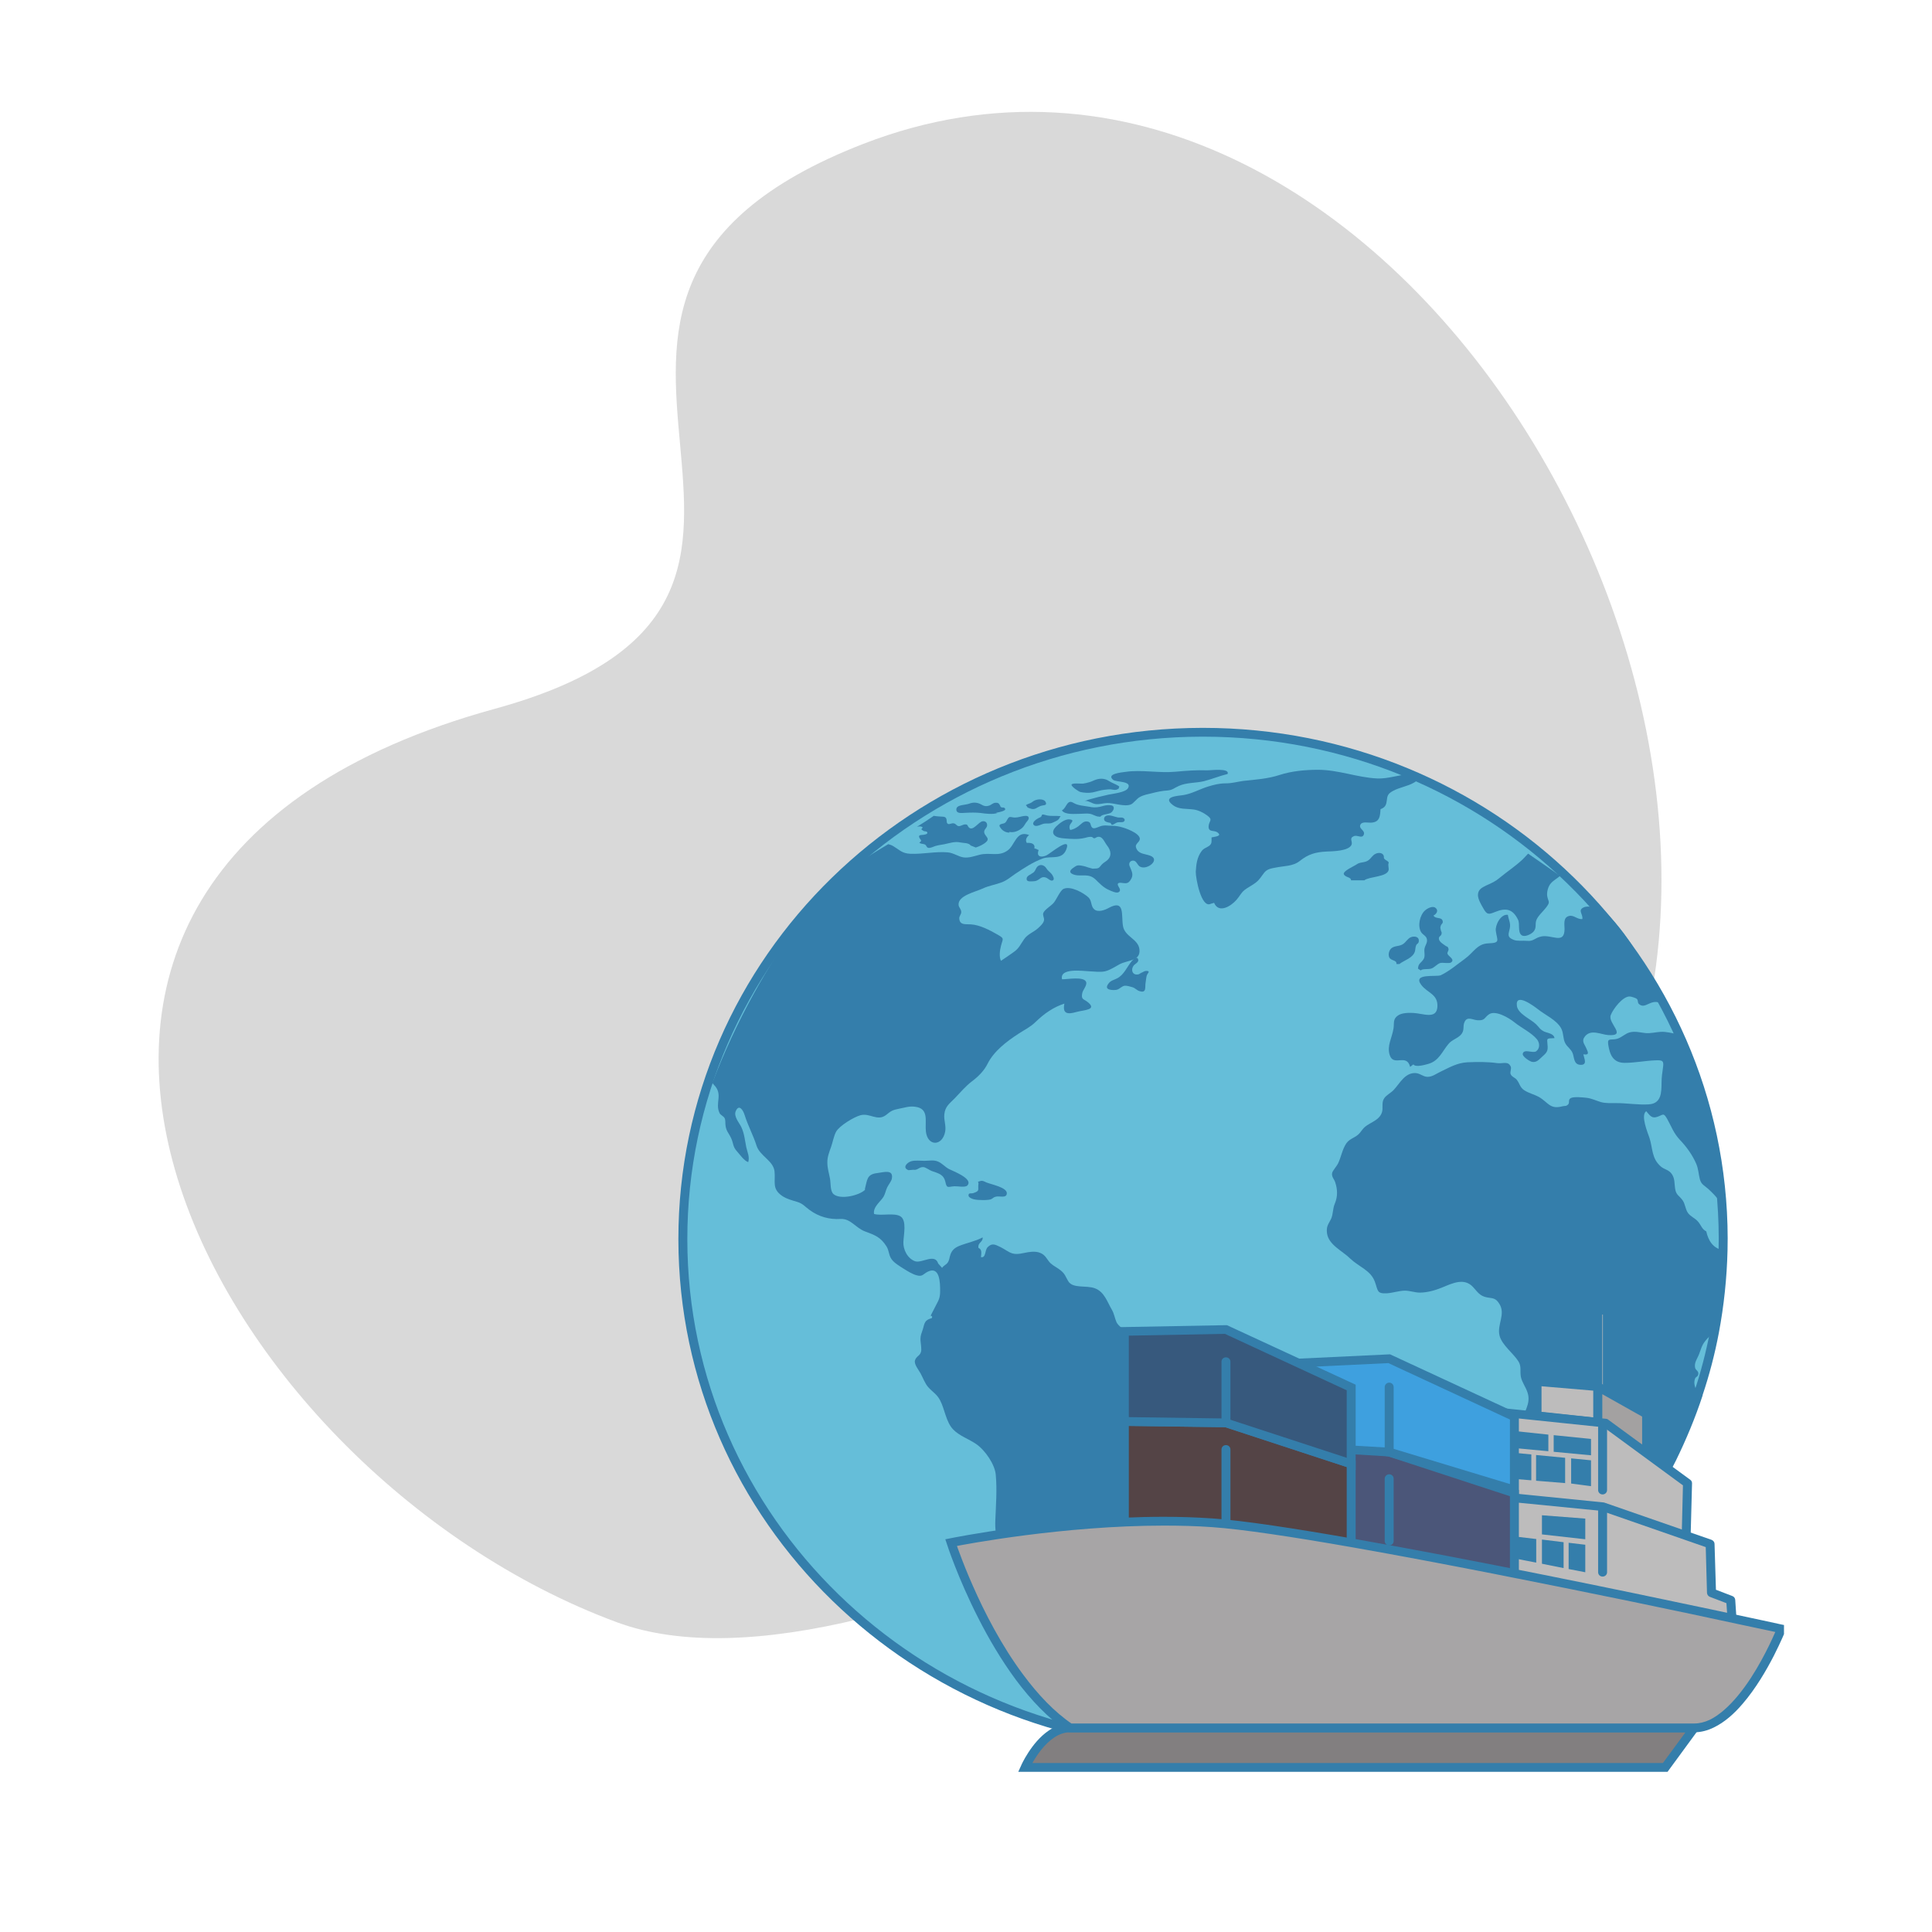 <?xml version="1.0" encoding="UTF-8"?>
<svg xmlns="http://www.w3.org/2000/svg" xmlns:xlink="http://www.w3.org/1999/xlink" width="65pt" height="65pt" viewBox="0 0 54 54" version="1.2">
<defs>
<clipPath id="clip1">
  <path d="M 4 3 L 47 3 L 47 46 L 4 46 Z M 4 3 "/>
</clipPath>
<clipPath id="clip2">
  <path d="M 16.289 -13.137 L 58.184 8.441 L 33.906 55.574 L -7.992 33.996 Z M 16.289 -13.137 "/>
</clipPath>
<clipPath id="clip3">
  <path d="M 16.289 -13.137 L 58.184 8.441 L 33.906 55.574 L -7.992 33.996 Z M 16.289 -13.137 "/>
</clipPath>
<clipPath id="clip4">
  <path d="M 17.246 45.344 C 24.414 48 41.09 38.043 44.18 33.059 C 51.859 20.676 38.66 -1.605 24.133 4.02 C 12.77 8.426 25.258 16.676 13.828 19.812 C -3.008 24.438 5.703 41.074 17.246 45.344 Z M 17.246 45.344 "/>
</clipPath>
<clipPath id="clip5">
  <path d="M 19 20.344 L 49 20.344 L 49 49 L 19 49 Z M 19 20.344 "/>
</clipPath>
<clipPath id="clip6">
  <path d="M 18.938 20.344 L 49 20.344 L 49 49 L 18.938 49 Z M 18.938 20.344 "/>
</clipPath>
<clipPath id="clip7">
  <path d="M 28 48 L 48 48 L 48 49.523 L 28 49.523 Z M 28 48 "/>
</clipPath>
<clipPath id="clip8">
  <path d="M 26 42 L 49.863 42 L 49.863 49 L 26 49 Z M 26 42 "/>
</clipPath>
</defs>
<g id="surface1">
<g clip-path="url(#clip1)" clip-rule="nonzero">
<g clip-path="url(#clip2)" clip-rule="nonzero">
<g clip-path="url(#clip3)" clip-rule="nonzero">
<g clip-path="url(#clip4)" clip-rule="nonzero">
<path style=" stroke:none;fill-rule:nonzero;fill:rgb(85.1%,85.1%,85.1%);fill-opacity:1;" d="M 41.09 68.914 L -19.051 37.934 L 11.262 -20.914 L 71.402 10.066 Z M 41.09 68.914 "/>
</g>
</g>
</g>
</g>
<g clip-path="url(#clip5)" clip-rule="nonzero">
<path style=" stroke:none;fill-rule:nonzero;fill:rgb(39.609%,74.509%,85.1%);fill-opacity:1;" d="M 48.164 34.609 C 48.164 34.719 48.16 34.828 48.16 34.941 L 48.16 34.945 C 48.141 35.723 48.059 36.484 47.918 37.227 C 47.805 37.82 47.656 38.398 47.469 38.961 C 47.266 39.586 47.016 40.191 46.727 40.773 C 46.637 40.953 46.543 41.133 46.445 41.312 C 45.941 42.23 45.336 43.09 44.641 43.871 C 41.98 46.879 38.043 48.785 33.645 48.793 C 25.617 48.805 19.098 42.473 19.086 34.652 C 19.074 26.828 25.574 20.48 33.602 20.465 C 41.633 20.453 48.148 26.785 48.164 34.609 "/>
</g>
<g clip-path="url(#clip6)" clip-rule="nonzero">
<path style=" stroke:none;fill-rule:nonzero;fill:rgb(20.389%,49.409%,67.059%);fill-opacity:1;" d="M 48.164 34.609 L 48.039 34.609 C 48.039 34.719 48.035 34.828 48.035 34.938 L 48.035 34.945 L 48.16 34.945 L 48.035 34.941 C 48.016 35.715 47.938 36.469 47.797 37.207 C 47.684 37.793 47.535 38.367 47.348 38.922 C 47.148 39.543 46.898 40.141 46.613 40.723 L 46.613 40.719 C 46.523 40.898 46.434 41.078 46.336 41.254 C 45.832 42.164 45.234 43.016 44.547 43.793 C 41.906 46.773 38.004 48.664 33.645 48.672 L 33.625 48.672 C 25.672 48.672 19.223 42.398 19.211 34.652 C 19.211 34.645 19.211 34.637 19.211 34.629 C 19.211 26.883 25.648 20.602 33.602 20.59 C 33.609 20.59 33.617 20.59 33.625 20.59 C 41.574 20.59 48.023 26.859 48.039 34.609 L 48.289 34.609 C 48.273 26.727 41.711 20.344 33.625 20.344 C 33.617 20.344 33.609 20.344 33.602 20.344 C 25.512 20.355 18.961 26.75 18.961 34.629 C 18.961 34.637 18.961 34.645 18.961 34.652 C 18.973 42.535 25.535 48.914 33.625 48.914 C 33.633 48.914 33.641 48.914 33.645 48.914 C 38.082 48.91 42.055 46.984 44.734 43.949 C 45.434 43.16 46.047 42.297 46.555 41.371 C 46.652 41.191 46.75 41.008 46.84 40.828 C 47.129 40.238 47.383 39.629 47.59 39 L 47.586 39 C 47.777 38.43 47.93 37.848 48.043 37.25 C 48.184 36.5 48.266 35.73 48.285 34.949 L 48.285 34.941 L 48.16 34.941 L 48.285 34.945 C 48.285 34.832 48.289 34.719 48.289 34.609 L 48.164 34.609 "/>
</g>
<path style=" stroke:none;fill-rule:nonzero;fill:rgb(20.389%,49.409%,67.059%);fill-opacity:1;" d="M 39.414 29.82 L 39.504 29.75 C 39.566 29.84 39.828 29.762 39.93 29.734 C 40.223 29.645 40.305 29.395 40.484 29.18 C 40.582 29.062 40.711 29.039 40.82 28.934 C 40.957 28.797 40.867 28.691 40.941 28.551 C 41.02 28.402 41.164 28.508 41.297 28.516 C 41.512 28.531 41.484 28.441 41.621 28.348 C 41.801 28.23 42.168 28.445 42.324 28.57 C 42.52 28.73 42.801 28.859 42.957 29.047 C 43.031 29.137 43.055 29.293 42.938 29.383 C 42.844 29.449 42.598 29.305 42.562 29.449 C 42.539 29.531 42.766 29.672 42.824 29.68 C 42.957 29.703 43.023 29.605 43.125 29.516 C 43.242 29.414 43.27 29.359 43.254 29.207 C 43.238 29.008 43.219 29.027 43.449 29.016 C 43.43 28.887 43.258 28.875 43.16 28.832 C 43.035 28.77 43.02 28.711 42.93 28.625 C 42.785 28.484 42.43 28.34 42.398 28.117 C 42.344 27.723 42.879 28.125 42.984 28.207 C 43.188 28.371 43.5 28.504 43.633 28.738 C 43.707 28.875 43.68 29.027 43.75 29.16 C 43.805 29.262 43.91 29.324 43.953 29.43 C 44.004 29.551 43.98 29.746 44.164 29.762 C 44.383 29.777 44.277 29.582 44.254 29.469 C 44.453 29.5 44.371 29.383 44.336 29.297 C 44.285 29.176 44.191 29.098 44.305 28.961 C 44.473 28.762 44.746 28.914 44.945 28.93 C 45.492 28.969 44.934 28.602 45.02 28.375 C 45.086 28.199 45.359 27.844 45.551 27.852 C 45.586 27.852 45.719 27.891 45.746 27.918 C 45.797 27.957 45.762 28.023 45.809 28.062 C 45.941 28.18 46.055 28.043 46.207 28.012 C 46.297 27.992 46.395 28.02 46.488 28.059 C 46.039 27.074 45.52 26.078 44.727 25.352 C 44.719 25.352 44.715 25.355 44.707 25.359 C 44.586 25.379 44.391 25.301 44.262 25.363 C 44.09 25.445 44.25 25.547 44.227 25.688 C 44.082 25.703 43.988 25.566 43.855 25.602 C 43.684 25.645 43.73 25.832 43.73 25.965 C 43.727 26.414 43.371 26.109 43.074 26.176 C 42.898 26.215 42.859 26.316 42.684 26.297 C 42.562 26.285 42.422 26.312 42.309 26.27 C 42.102 26.191 42.172 26.094 42.199 25.949 C 42.23 25.805 42.168 25.715 42.145 25.57 C 41.945 25.539 41.785 25.863 41.809 26.02 C 41.844 26.289 41.949 26.355 41.598 26.367 C 41.281 26.379 41.184 26.629 40.941 26.801 C 40.73 26.953 40.508 27.145 40.27 27.258 C 40.152 27.312 39.465 27.191 39.727 27.531 C 39.895 27.754 40.195 27.785 40.176 28.137 C 40.156 28.504 39.773 28.324 39.5 28.312 C 39.367 28.305 39.18 28.309 39.074 28.383 C 38.926 28.484 38.973 28.594 38.949 28.746 C 38.91 29.004 38.758 29.23 38.844 29.492 C 38.953 29.824 39.316 29.43 39.414 29.82 "/>
<path style=" stroke:none;fill-rule:nonzero;fill:rgb(20.389%,49.409%,67.059%);fill-opacity:1;" d="M 41.793 25.488 C 42.082 25.371 42.281 25.398 42.43 25.707 C 42.488 25.824 42.414 26.051 42.527 26.137 C 42.609 26.203 42.789 26.117 42.859 26.043 C 42.957 25.93 42.898 25.844 42.941 25.719 C 42.988 25.594 43.137 25.469 43.219 25.359 C 43.34 25.199 43.277 25.215 43.246 25.051 C 43.227 24.938 43.27 24.77 43.352 24.684 C 43.43 24.598 43.523 24.555 43.605 24.48 C 43.309 24.27 43.008 24.066 42.711 23.859 C 42.656 23.918 42.602 23.977 42.551 24.027 C 42.355 24.211 42.137 24.352 41.926 24.527 C 41.793 24.641 41.703 24.676 41.539 24.75 C 41.414 24.812 41.312 24.863 41.309 25.016 C 41.309 25.137 41.406 25.297 41.465 25.398 C 41.566 25.578 41.617 25.559 41.793 25.488 "/>
<path style=" stroke:none;fill-rule:nonzero;fill:rgb(20.389%,49.409%,67.059%);fill-opacity:1;" d="M 48.16 34.941 L 48.16 34.945 C 48.141 35.723 48.059 36.484 47.918 37.227 C 47.828 37.309 47.734 37.387 47.66 37.484 C 47.562 37.605 47.543 37.715 47.488 37.852 C 47.441 37.977 47.348 38.082 47.379 38.23 C 47.391 38.293 47.469 38.316 47.469 38.387 C 47.469 38.488 47.398 38.469 47.375 38.539 C 47.332 38.656 47.375 38.789 47.438 38.906 C 47.449 38.926 47.461 38.945 47.469 38.961 C 47.266 39.586 47.016 40.191 46.727 40.773 C 46.711 40.797 46.691 40.82 46.672 40.844 C 46.586 40.953 46.453 41.09 46.441 41.23 C 46.438 41.262 46.438 41.289 46.445 41.312 C 45.941 42.23 45.336 43.09 44.641 43.871 C 44.609 43.879 44.578 43.883 44.543 43.887 C 44.359 43.895 44.301 43.852 44.137 43.926 C 44.012 43.98 43.91 44.023 43.762 44.023 L 43.672 43.836 C 43.398 43.734 43.531 43.387 43.418 43.156 C 43.359 43.047 43.32 42.914 43.246 42.812 C 43.168 42.707 43.062 42.648 43.012 42.512 C 42.91 42.242 42.992 41.93 42.918 41.652 C 42.883 41.5 42.734 41.41 42.656 41.285 C 42.566 41.141 42.547 40.977 42.512 40.82 C 42.484 40.668 42.422 40.52 42.418 40.367 C 42.418 40.18 42.48 39.98 42.512 39.797 C 42.562 39.496 42.805 39.25 42.695 38.922 C 42.648 38.77 42.539 38.637 42.508 38.48 C 42.48 38.316 42.531 38.191 42.438 38.047 C 42.297 37.824 41.984 37.598 41.914 37.336 C 41.832 37.02 42.098 36.734 41.902 36.434 C 41.801 36.277 41.734 36.293 41.559 36.262 C 41.359 36.223 41.301 36.113 41.168 35.969 C 40.922 35.707 40.598 35.867 40.312 35.984 C 40.113 36.066 39.906 36.125 39.691 36.129 C 39.539 36.129 39.414 36.074 39.262 36.074 C 39.098 36.078 38.93 36.137 38.766 36.148 C 38.473 36.164 38.52 36.07 38.426 35.82 C 38.309 35.504 37.984 35.41 37.746 35.184 C 37.523 34.961 37.137 34.801 37.09 34.469 C 37.066 34.27 37.129 34.223 37.203 34.07 C 37.266 33.934 37.246 33.785 37.309 33.641 C 37.391 33.445 37.387 33.25 37.32 33.047 C 37.293 32.957 37.211 32.891 37.234 32.785 C 37.246 32.723 37.359 32.598 37.395 32.527 C 37.484 32.352 37.516 32.121 37.633 31.953 C 37.738 31.809 37.898 31.801 38.012 31.66 L 38.082 31.57 C 38.223 31.379 38.527 31.352 38.621 31.105 C 38.672 30.969 38.602 30.828 38.688 30.699 C 38.746 30.609 38.883 30.543 38.957 30.461 C 39.133 30.27 39.266 29.988 39.555 29.992 C 39.691 29.996 39.77 30.094 39.895 30.098 C 40.031 30.102 40.148 30.008 40.266 29.953 C 40.52 29.832 40.727 29.707 41.016 29.691 C 41.309 29.68 41.57 29.676 41.852 29.715 C 42.016 29.734 42.156 29.648 42.227 29.816 C 42.25 29.875 42.199 29.965 42.223 30.023 C 42.254 30.098 42.34 30.117 42.391 30.176 C 42.48 30.285 42.477 30.387 42.598 30.469 C 42.727 30.555 42.875 30.586 43.012 30.66 C 43.273 30.809 43.316 31.016 43.668 30.922 C 43.742 30.902 43.77 30.93 43.828 30.871 C 43.883 30.816 43.82 30.746 43.898 30.695 C 43.977 30.645 44.246 30.672 44.344 30.684 C 44.484 30.699 44.617 30.766 44.75 30.805 C 44.883 30.84 45.031 30.832 45.18 30.832 C 45.48 30.832 45.797 30.887 46.086 30.867 C 46.438 30.844 46.438 30.535 46.441 30.258 C 46.441 30.117 46.461 29.98 46.48 29.848 C 46.508 29.656 46.484 29.625 46.262 29.637 C 45.977 29.648 45.695 29.707 45.41 29.707 C 45.078 29.707 44.992 29.469 44.949 29.188 C 44.922 28.992 45.039 29.086 45.211 29.031 C 45.332 28.992 45.422 28.891 45.551 28.855 C 45.703 28.816 45.844 28.859 45.992 28.875 C 46.145 28.887 46.277 28.848 46.422 28.84 C 46.578 28.832 46.723 28.879 46.863 28.898 C 47.559 30.469 47.918 32.016 48.074 33.594 C 47.984 33.457 47.859 33.336 47.75 33.234 C 47.633 33.129 47.555 33.113 47.512 32.961 C 47.473 32.812 47.473 32.676 47.41 32.527 C 47.305 32.285 47.141 32.055 46.953 31.859 C 46.77 31.66 46.727 31.504 46.602 31.281 C 46.492 31.086 46.488 31.16 46.324 31.215 C 46.172 31.266 46.129 31.195 46.012 31.059 C 45.848 31.172 46.055 31.66 46.102 31.801 C 46.199 32.094 46.156 32.375 46.422 32.605 C 46.527 32.695 46.648 32.691 46.734 32.824 C 46.816 32.953 46.797 33.078 46.82 33.223 C 46.848 33.406 46.926 33.406 47.031 33.551 C 47.102 33.652 47.105 33.793 47.176 33.898 C 47.25 34.004 47.379 34.047 47.461 34.145 C 47.547 34.242 47.566 34.355 47.691 34.418 C 47.746 34.672 47.883 34.898 48.16 34.941 "/>
<path style=" stroke:none;fill-rule:nonzero;fill:rgb(20.389%,49.409%,67.059%);fill-opacity:1;" d="M 39.113 26.945 C 39.25 26.836 39.504 26.777 39.551 26.578 C 39.562 26.527 39.559 26.477 39.582 26.422 C 39.605 26.367 39.652 26.379 39.656 26.305 C 39.668 26.172 39.52 26.156 39.426 26.199 C 39.344 26.238 39.297 26.328 39.227 26.379 C 39.125 26.457 38.992 26.426 38.895 26.5 C 38.832 26.547 38.789 26.672 38.832 26.762 C 38.879 26.855 39.035 26.832 39.031 26.93 L 39.031 26.945 L 39.113 26.945 "/>
<path style=" stroke:none;fill-rule:nonzero;fill:rgb(20.389%,49.409%,67.059%);fill-opacity:1;" d="M 38.133 24.605 C 38.27 24.496 38.766 24.516 38.812 24.32 C 38.824 24.266 38.789 24.176 38.812 24.125 C 38.836 24.066 38.676 24.039 38.68 23.969 C 38.688 23.836 38.543 23.816 38.449 23.863 C 38.367 23.898 38.32 23.992 38.25 24.043 C 38.148 24.121 38.016 24.086 37.918 24.16 C 37.855 24.207 37.52 24.348 37.562 24.438 C 37.609 24.531 37.762 24.508 37.762 24.605 L 38.133 24.605 "/>
<path style=" stroke:none;fill-rule:nonzero;fill:rgb(20.389%,49.409%,67.059%);fill-opacity:1;" d="M 39.633 27.074 C 39.645 26.918 39.715 26.926 39.789 26.809 C 39.844 26.727 39.797 26.605 39.816 26.512 C 39.832 26.426 39.902 26.348 39.883 26.254 C 39.867 26.156 39.77 26.133 39.719 26.051 C 39.617 25.879 39.684 25.578 39.828 25.449 C 39.891 25.391 40.039 25.312 40.117 25.371 C 40.223 25.449 40.145 25.551 40.066 25.59 C 40.129 25.699 40.297 25.617 40.324 25.746 C 40.34 25.812 40.281 25.824 40.27 25.875 C 40.25 25.941 40.258 25.918 40.27 25.992 C 40.281 26.059 40.309 26.043 40.289 26.113 C 40.273 26.172 40.207 26.164 40.219 26.25 C 40.234 26.332 40.344 26.391 40.395 26.43 C 40.441 26.469 40.461 26.438 40.484 26.512 C 40.504 26.57 40.445 26.609 40.457 26.656 C 40.477 26.73 40.672 26.809 40.562 26.898 C 40.512 26.941 40.316 26.895 40.25 26.918 C 40.152 26.953 40.094 27.047 39.996 27.074 C 39.918 27.098 39.75 27.07 39.711 27.125 L 39.633 27.074 "/>
<path style=" stroke:none;fill-rule:nonzero;fill:rgb(20.389%,49.409%,67.059%);fill-opacity:1;" d="M 33.934 25.234 C 34.07 25.551 34.422 25.312 34.559 25.152 C 34.641 25.062 34.684 24.961 34.781 24.879 C 34.879 24.801 35.004 24.746 35.105 24.664 C 35.211 24.582 35.258 24.488 35.336 24.391 C 35.418 24.289 35.527 24.273 35.652 24.25 C 35.891 24.199 36.137 24.219 36.332 24.062 C 36.566 23.875 36.77 23.816 37.074 23.801 C 37.238 23.793 37.699 23.793 37.777 23.609 C 37.812 23.516 37.699 23.43 37.84 23.371 C 37.945 23.328 38.066 23.449 38.117 23.332 C 38.168 23.211 37.977 23.172 38.02 23.059 C 38.062 22.945 38.25 23.004 38.344 22.992 C 38.566 22.969 38.574 22.809 38.586 22.617 C 38.707 22.57 38.742 22.512 38.758 22.395 C 38.777 22.246 38.781 22.191 38.93 22.109 C 39.121 22.004 39.34 21.98 39.52 21.875 C 39.57 21.844 39.73 21.75 39.703 21.68 C 39.68 21.609 39.465 21.637 39.395 21.641 C 39.094 21.652 38.801 21.773 38.488 21.758 C 37.93 21.73 37.406 21.516 36.84 21.516 C 36.48 21.516 36.102 21.551 35.766 21.66 C 35.43 21.77 35.094 21.789 34.742 21.828 C 34.574 21.852 34.434 21.895 34.258 21.895 C 34.078 21.895 33.934 21.934 33.766 21.984 C 33.535 22.055 33.305 22.188 33.074 22.223 C 32.906 22.246 32.473 22.27 32.785 22.504 C 32.949 22.629 33.156 22.598 33.355 22.625 C 33.488 22.641 33.633 22.711 33.742 22.793 C 33.914 22.918 33.793 22.938 33.781 23.09 C 33.77 23.27 33.93 23.199 34.023 23.262 C 34.18 23.375 33.949 23.383 33.863 23.406 C 33.859 23.516 33.883 23.574 33.797 23.641 C 33.719 23.699 33.648 23.703 33.582 23.793 C 33.457 23.965 33.434 24.156 33.422 24.367 C 33.418 24.535 33.574 25.395 33.84 25.262 L 33.934 25.234 "/>
<path style=" stroke:none;fill-rule:nonzero;fill:rgb(20.389%,49.409%,67.059%);fill-opacity:1;" d="M 30.297 22.395 C 30.387 22.352 30.52 22.461 30.617 22.473 C 30.73 22.488 30.832 22.449 30.941 22.445 C 31.133 22.438 31.426 22.559 31.609 22.484 C 31.68 22.457 31.773 22.32 31.859 22.277 C 31.961 22.219 32.078 22.199 32.191 22.172 C 32.34 22.133 32.473 22.105 32.633 22.094 C 32.777 22.082 32.824 22.02 32.953 21.965 C 33.164 21.871 33.426 21.887 33.645 21.836 C 33.875 21.777 34.086 21.688 34.312 21.633 C 34.379 21.457 33.828 21.535 33.738 21.531 C 33.438 21.52 33.152 21.543 32.855 21.57 C 32.395 21.613 31.902 21.508 31.457 21.574 C 31.344 21.59 30.91 21.629 31.113 21.797 C 31.199 21.867 31.652 21.824 31.527 22.031 C 31.461 22.148 31.105 22.184 30.98 22.211 C 30.781 22.254 30.602 22.301 30.406 22.355 L 30.297 22.395 "/>
<path style=" stroke:none;fill-rule:nonzero;fill:rgb(20.389%,49.409%,67.059%);fill-opacity:1;" d="M 31.285 21.984 C 31.199 21.918 31.082 21.887 30.992 21.828 C 30.895 21.762 30.77 21.75 30.652 21.785 C 30.578 21.805 30.52 21.844 30.445 21.863 C 30.387 21.879 30.328 21.895 30.273 21.902 C 30.223 21.91 29.957 21.875 29.949 21.934 C 29.945 21.988 30.148 22.125 30.199 22.137 C 30.293 22.16 30.441 22.168 30.539 22.148 C 30.652 22.125 30.754 22.086 30.871 22.074 C 30.926 22.07 30.98 22.059 31.039 22.062 C 31.09 22.066 31.152 22.086 31.199 22.074 C 31.223 22.07 31.246 22.055 31.266 22.043 L 31.285 21.984 "/>
<path style=" stroke:none;fill-rule:nonzero;fill:rgb(20.389%,49.409%,67.059%);fill-opacity:1;" d="M 30.402 24.242 C 30.336 24.215 30.246 24.195 30.176 24.188 C 30.086 24.18 30.055 24.219 29.984 24.266 C 29.801 24.398 30.02 24.469 30.168 24.469 C 30.352 24.469 30.477 24.449 30.617 24.578 C 30.734 24.691 30.84 24.809 30.996 24.875 C 31.055 24.902 31.211 24.977 31.27 24.934 C 31.359 24.875 31.246 24.781 31.242 24.727 C 31.234 24.66 31.324 24.672 31.375 24.68 C 31.469 24.691 31.527 24.699 31.59 24.609 C 31.703 24.453 31.633 24.363 31.57 24.199 C 31.543 24.125 31.59 24.047 31.684 24.055 C 31.773 24.066 31.789 24.188 31.871 24.227 C 32.074 24.324 32.445 24.02 32.141 23.914 C 32.012 23.867 31.844 23.871 31.773 23.738 C 31.715 23.629 31.762 23.602 31.832 23.516 C 31.973 23.34 31.52 23.168 31.383 23.129 C 31.293 23.102 31.195 23.082 31.098 23.082 C 30.973 23.082 30.867 23.051 30.746 23.098 C 30.68 23.121 30.562 23.188 30.516 23.121 C 30.469 23.055 30.5 22.977 30.391 22.961 C 30.285 22.941 30.215 23.039 30.141 23.094 C 30.07 23.148 29.992 23.184 29.914 23.199 C 29.879 23.137 29.887 23.07 29.934 23.012 C 29.984 22.949 30.004 22.914 29.891 22.902 C 29.762 22.887 29.594 23.027 29.512 23.109 C 29.453 23.168 29.402 23.258 29.461 23.332 C 29.523 23.41 29.652 23.426 29.746 23.434 C 29.934 23.449 30.129 23.465 30.312 23.422 C 30.375 23.406 30.453 23.379 30.52 23.395 C 30.547 23.402 30.547 23.426 30.582 23.43 C 30.617 23.43 30.633 23.406 30.66 23.398 C 30.809 23.344 30.867 23.535 30.941 23.629 C 31.055 23.77 31.086 23.938 30.93 24.059 C 30.867 24.105 30.809 24.137 30.762 24.203 C 30.715 24.266 30.684 24.277 30.598 24.277 C 30.578 24.277 30.559 24.277 30.543 24.281 L 30.402 24.242 "/>
<path style=" stroke:none;fill-rule:nonzero;fill:rgb(20.389%,49.409%,67.059%);fill-opacity:1;" d="M 31.039 23 C 30.988 22.992 30.895 22.977 30.867 22.926 C 30.84 22.871 30.879 22.812 30.934 22.797 C 31.035 22.77 31.152 22.832 31.246 22.848 C 31.289 22.855 31.355 22.84 31.395 22.863 C 31.453 22.895 31.445 22.949 31.395 22.973 C 31.352 22.988 31.285 22.977 31.242 22.984 C 31.18 22.996 31.129 23.055 31.074 23.055 L 31.039 23 "/>
<path style=" stroke:none;fill-rule:nonzero;fill:rgb(20.389%,49.409%,67.059%);fill-opacity:1;" d="M 29.645 22.812 C 29.523 22.797 29.391 22.816 29.27 22.793 C 29.246 22.789 29.152 22.758 29.137 22.766 C 29.113 22.773 29.117 22.809 29.102 22.824 C 29.078 22.848 29.055 22.852 29.031 22.863 C 28.973 22.891 28.816 22.996 28.902 23.066 C 28.973 23.125 29.109 23.031 29.188 23.02 C 29.285 23.008 29.34 23.035 29.434 22.988 C 29.5 22.957 29.594 22.926 29.617 22.852 L 29.645 22.812 "/>
<path style=" stroke:none;fill-rule:nonzero;fill:rgb(20.389%,49.409%,67.059%);fill-opacity:1;" d="M 30.758 22.828 C 30.789 22.758 30.984 22.762 31.051 22.715 C 31.094 22.691 31.148 22.609 31.125 22.555 C 31.105 22.5 31.012 22.504 30.961 22.504 C 30.883 22.508 30.812 22.535 30.738 22.551 C 30.633 22.574 30.539 22.57 30.434 22.547 C 30.305 22.523 30.141 22.516 30.027 22.453 C 29.953 22.41 29.895 22.383 29.832 22.465 C 29.773 22.543 29.766 22.598 29.68 22.652 C 29.773 22.781 30.043 22.746 30.191 22.746 C 30.281 22.746 30.383 22.73 30.465 22.746 C 30.551 22.762 30.625 22.82 30.707 22.824 L 30.758 22.828 "/>
<path style=" stroke:none;fill-rule:nonzero;fill:rgb(20.389%,49.409%,67.059%);fill-opacity:1;" d="M 28.207 23.25 C 28.328 23.285 28.48 23.223 28.574 23.137 C 28.621 23.094 28.641 23.047 28.676 22.996 C 28.703 22.957 28.77 22.902 28.75 22.844 C 28.73 22.785 28.629 22.805 28.57 22.816 C 28.48 22.836 28.398 22.863 28.305 22.844 C 28.219 22.828 28.199 22.824 28.152 22.91 C 28.113 22.988 28.094 23.012 28.004 23.027 C 27.91 23.051 27.922 23.086 27.984 23.164 C 28.039 23.23 28.129 23.277 28.219 23.27 L 28.207 23.25 "/>
<path style=" stroke:none;fill-rule:nonzero;fill:rgb(20.389%,49.409%,67.059%);fill-opacity:1;" d="M 28.703 22.535 C 28.691 22.574 28.82 22.609 28.859 22.613 C 28.914 22.617 28.953 22.598 28.996 22.57 C 29.047 22.543 29.082 22.523 29.145 22.512 C 29.199 22.504 29.262 22.5 29.23 22.426 C 29.188 22.32 29.008 22.332 28.926 22.371 C 28.883 22.387 28.852 22.422 28.812 22.441 C 28.766 22.465 28.711 22.473 28.672 22.508 L 28.703 22.535 "/>
<path style=" stroke:none;fill-rule:nonzero;fill:rgb(20.389%,49.409%,67.059%);fill-opacity:1;" d="M 28.695 24.555 C 28.695 24.48 28.816 24.438 28.867 24.398 C 28.934 24.355 28.934 24.312 28.973 24.25 C 29.051 24.133 29.188 24.172 29.246 24.27 C 29.289 24.34 29.336 24.363 29.387 24.422 C 29.422 24.461 29.488 24.574 29.43 24.605 C 29.371 24.641 29.297 24.555 29.25 24.535 C 29.188 24.508 29.137 24.508 29.082 24.547 C 29.008 24.602 28.961 24.633 28.863 24.633 C 28.789 24.633 28.68 24.652 28.695 24.547 L 28.695 24.555 "/>
<path style=" stroke:none;fill-rule:nonzero;fill:rgb(20.389%,49.409%,67.059%);fill-opacity:1;" d="M 27.836 22.719 C 27.883 22.707 28.188 22.664 28.07 22.578 C 28.051 22.562 28.016 22.578 27.992 22.566 C 27.945 22.543 27.973 22.543 27.949 22.508 C 27.922 22.457 27.898 22.43 27.816 22.438 C 27.746 22.445 27.707 22.5 27.637 22.52 C 27.566 22.543 27.504 22.531 27.445 22.496 C 27.324 22.426 27.215 22.414 27.082 22.465 C 26.977 22.504 26.734 22.488 26.73 22.621 C 26.727 22.75 26.883 22.723 26.977 22.719 C 27.129 22.711 27.266 22.707 27.41 22.723 C 27.543 22.742 27.75 22.77 27.879 22.723 L 27.836 22.719 "/>
<path style=" stroke:none;fill-rule:nonzero;fill:rgb(20.389%,49.409%,67.059%);fill-opacity:1;" d="M 27.512 23.223 C 27.527 23.164 27.586 23.137 27.59 23.07 C 27.594 22.996 27.547 22.949 27.473 22.953 C 27.355 22.957 27.195 23.25 27.078 23.125 C 27.035 23.078 27.055 23.035 26.965 23.043 C 26.91 23.047 26.844 23.098 26.793 23.09 C 26.73 23.082 26.723 23.02 26.652 23.012 C 26.602 23.004 26.543 23.043 26.504 23.031 C 26.449 23.012 26.465 22.949 26.457 22.91 C 26.441 22.828 26.391 22.828 26.312 22.824 C 26.242 22.82 26.176 22.816 26.109 22.805 L 26.102 22.801 C 25.945 22.91 25.789 23.012 25.629 23.109 C 25.676 23.098 25.727 23.094 25.754 23.105 C 25.812 23.125 25.781 23.137 25.75 23.18 C 25.773 23.195 25.797 23.219 25.816 23.227 C 25.836 23.238 25.898 23.234 25.91 23.254 C 25.961 23.32 25.812 23.336 25.773 23.336 C 25.703 23.34 25.664 23.355 25.703 23.426 C 25.738 23.488 25.781 23.496 25.695 23.551 C 25.734 23.594 25.797 23.578 25.848 23.602 C 25.902 23.629 25.887 23.676 25.938 23.695 C 26 23.715 26.094 23.66 26.148 23.645 C 26.23 23.621 26.305 23.613 26.387 23.598 C 26.543 23.566 26.684 23.512 26.844 23.547 C 26.93 23.566 27.074 23.551 27.133 23.633 L 27.273 23.688 C 27.367 23.66 27.5 23.598 27.57 23.527 C 27.688 23.414 27.477 23.352 27.512 23.223 "/>
<path style=" stroke:none;fill-rule:nonzero;fill:rgb(20.389%,49.409%,67.059%);fill-opacity:1;" d="M 31.832 27.23 C 31.648 27.281 31.59 27.094 31.699 26.973 C 31.738 26.934 31.836 26.891 31.812 26.816 C 31.777 26.707 31.676 26.816 31.637 26.859 C 31.496 27.023 31.422 27.246 31.219 27.348 C 31.133 27.391 31.047 27.406 30.988 27.484 C 30.93 27.559 30.91 27.625 31.004 27.656 C 31.062 27.676 31.18 27.68 31.238 27.656 C 31.309 27.629 31.359 27.559 31.441 27.551 C 31.504 27.547 31.598 27.578 31.656 27.594 C 31.727 27.617 31.773 27.676 31.84 27.699 C 32.059 27.773 31.996 27.586 32.02 27.465 C 32.031 27.406 32.035 27.316 32.055 27.258 C 32.078 27.199 32.168 27.137 32.035 27.137 C 31.984 27.137 31.945 27.176 31.902 27.188 L 31.832 27.23 "/>
<path style=" stroke:none;fill-rule:nonzero;fill:rgb(20.389%,49.409%,67.059%);fill-opacity:1;" d="M 27.465 28.512 C 27.34 28.531 27.238 28.578 27.105 28.57 C 27.051 28.484 27.07 28.371 27.141 28.297 C 27.23 28.203 27.312 28.207 27.438 28.199 C 27.492 28.043 27.488 27.938 27.305 27.883 C 27.215 27.855 26.996 27.801 26.953 27.707 C 26.918 27.629 26.961 27.535 26.914 27.457 C 26.879 27.391 26.801 27.367 26.734 27.336 C 26.586 27.27 26.434 27.367 26.301 27.449 C 26.23 27.496 26.164 27.559 26.086 27.59 C 26.012 27.621 25.934 27.609 25.855 27.633 C 25.809 27.648 25.676 27.672 25.688 27.734 C 25.703 27.809 25.84 27.805 25.891 27.797 C 26.043 27.77 26.184 27.727 26.344 27.742 C 26.418 27.75 26.484 27.777 26.559 27.785 C 26.629 27.793 26.699 27.785 26.766 27.801 C 26.793 27.805 26.816 27.812 26.844 27.82 C 26.867 27.91 26.73 27.883 26.676 27.883 C 26.598 27.883 26.531 27.891 26.461 27.906 C 26.277 27.953 26.277 28.031 26.168 28.168 C 26.07 28.297 26.004 28.375 25.965 28.531 C 25.934 28.645 25.938 28.867 26.113 28.75 C 26.176 28.707 26.234 28.605 26.281 28.551 C 26.34 28.48 26.391 28.41 26.438 28.332 C 26.516 28.199 26.613 28.082 26.762 28.031 C 26.824 28.008 26.898 27.988 26.906 28.07 C 26.91 28.133 26.824 28.191 26.789 28.242 C 26.715 28.336 26.762 28.309 26.812 28.379 C 26.855 28.449 26.836 28.508 26.785 28.566 C 26.723 28.645 26.602 28.711 26.684 28.812 C 26.746 28.887 26.887 28.898 26.977 28.879 C 27.078 28.855 27.184 28.805 27.27 28.75 C 27.355 28.695 27.406 28.621 27.477 28.562 L 27.465 28.512 "/>
<path style=" stroke:none;fill-rule:nonzero;fill:rgb(20.389%,49.409%,67.059%);fill-opacity:1;" d="M 33.93 38.512 C 33.93 38.312 33.887 38.301 33.758 38.164 C 33.555 37.945 33.398 37.824 33.094 37.75 C 32.793 37.68 32.535 37.664 32.293 37.457 C 32.047 37.246 31.762 37.375 31.512 37.23 C 31.422 37.176 31.25 37.051 31.207 36.957 C 31.156 36.84 31.145 36.727 31.078 36.609 C 30.945 36.387 30.871 36.109 30.602 36.008 C 30.367 35.918 29.988 36.023 29.859 35.812 C 29.785 35.691 29.773 35.613 29.656 35.516 C 29.566 35.438 29.449 35.387 29.367 35.312 C 29.27 35.219 29.238 35.105 29.117 35.039 C 29 34.973 28.859 34.98 28.73 35 C 28.605 35.02 28.441 35.074 28.305 35.035 C 28.195 35.008 28.07 34.906 27.969 34.859 C 27.816 34.785 27.73 34.734 27.605 34.859 C 27.52 34.945 27.562 35.168 27.418 35.137 C 27.426 35.043 27.457 34.922 27.348 34.879 C 27.324 34.723 27.48 34.719 27.465 34.586 C 27.262 34.695 27.023 34.738 26.809 34.824 C 26.68 34.879 26.605 34.945 26.562 35.074 C 26.531 35.164 26.539 35.227 26.477 35.305 C 26.434 35.355 26.367 35.379 26.332 35.438 L 26.223 35.316 C 26.129 35.023 25.773 35.312 25.582 35.254 C 25.363 35.18 25.238 34.918 25.25 34.711 C 25.258 34.512 25.348 34.117 25.172 34 C 24.996 33.887 24.633 33.992 24.43 33.93 C 24.395 33.734 24.609 33.59 24.695 33.449 C 24.742 33.367 24.758 33.27 24.797 33.188 C 24.828 33.121 24.914 33.016 24.926 32.949 C 24.984 32.664 24.684 32.77 24.512 32.789 C 24.223 32.824 24.242 32.98 24.176 33.223 L 24.176 33.258 C 24.012 33.414 23.496 33.539 23.301 33.379 C 23.199 33.297 23.223 33.066 23.199 32.945 C 23.172 32.793 23.125 32.656 23.125 32.496 C 23.121 32.344 23.176 32.203 23.227 32.062 C 23.273 31.938 23.305 31.746 23.371 31.629 C 23.461 31.469 23.852 31.227 24.047 31.172 C 24.312 31.098 24.523 31.352 24.766 31.164 C 24.906 31.051 24.938 31.027 25.133 30.988 C 25.285 30.961 25.414 30.91 25.578 30.934 C 25.977 30.984 25.848 31.336 25.879 31.625 C 25.926 32.047 26.34 32.043 26.418 31.629 C 26.449 31.457 26.375 31.312 26.395 31.141 C 26.418 30.93 26.531 30.852 26.676 30.707 C 26.852 30.527 26.973 30.371 27.172 30.219 C 27.344 30.09 27.508 29.926 27.602 29.734 C 27.781 29.379 28.129 29.113 28.477 28.887 C 28.645 28.777 28.793 28.711 28.938 28.57 C 29.066 28.449 29.18 28.348 29.328 28.254 C 29.465 28.164 29.598 28.102 29.75 28.051 C 29.691 28.336 29.836 28.359 30.086 28.285 C 30.297 28.227 30.688 28.23 30.391 28 C 30.285 27.918 30.211 27.938 30.25 27.754 C 30.266 27.668 30.398 27.531 30.355 27.441 C 30.285 27.285 29.832 27.375 29.684 27.371 C 29.609 27.043 30.273 27.141 30.445 27.148 C 30.594 27.152 30.742 27.18 30.887 27.148 C 31.031 27.113 31.164 27.02 31.297 26.949 C 31.539 26.828 31.879 26.863 31.848 26.539 C 31.82 26.242 31.434 26.184 31.387 25.879 C 31.336 25.578 31.449 25.129 30.992 25.375 C 30.887 25.434 30.691 25.512 30.582 25.414 C 30.484 25.328 30.523 25.18 30.426 25.086 C 30.285 24.953 29.926 24.754 29.727 24.844 C 29.637 24.883 29.527 25.141 29.457 25.227 C 29.383 25.32 29.195 25.422 29.16 25.52 C 29.137 25.59 29.195 25.656 29.18 25.727 C 29.16 25.812 29.082 25.879 29.02 25.938 C 28.895 26.055 28.723 26.105 28.625 26.25 C 28.516 26.402 28.488 26.504 28.324 26.617 C 28.215 26.695 28.09 26.781 27.977 26.855 C 27.922 26.746 27.945 26.559 27.977 26.441 C 28.027 26.234 28.086 26.238 27.887 26.125 C 27.66 25.996 27.391 25.852 27.133 25.836 C 26.973 25.828 26.832 25.859 26.812 25.68 C 26.805 25.598 26.871 25.559 26.867 25.488 C 26.863 25.406 26.801 25.367 26.793 25.297 C 26.766 25.031 27.266 24.93 27.473 24.832 C 27.633 24.758 27.805 24.73 27.969 24.672 C 28.125 24.621 28.238 24.52 28.375 24.426 C 28.613 24.266 28.875 24.094 29.141 23.996 C 29.371 23.91 29.684 24.055 29.805 23.738 C 29.953 23.344 29.344 23.867 29.246 23.91 C 29.102 23.973 28.957 23.949 29.031 23.758 C 28.992 23.75 28.961 23.715 28.91 23.715 C 28.941 23.574 28.812 23.551 28.699 23.559 C 28.648 23.477 28.695 23.391 28.766 23.34 C 28.398 23.195 28.375 23.625 28.16 23.773 C 27.906 23.953 27.676 23.816 27.379 23.891 C 27.238 23.926 27.09 23.984 26.934 23.965 C 26.789 23.945 26.656 23.84 26.492 23.824 C 26.148 23.793 25.797 23.879 25.441 23.863 C 25.215 23.852 25.152 23.762 24.977 23.656 C 24.934 23.629 24.883 23.609 24.828 23.594 C 23.988 24.094 23.176 24.609 22.547 25.461 C 21.449 26.961 20.566 28.551 19.91 30.27 C 19.926 30.285 19.938 30.301 19.953 30.32 C 20.223 30.59 19.973 30.828 20.113 31.113 C 20.141 31.168 20.223 31.195 20.254 31.254 C 20.281 31.309 20.27 31.383 20.277 31.441 C 20.293 31.613 20.367 31.664 20.434 31.809 C 20.504 31.957 20.477 32.051 20.602 32.184 C 20.672 32.262 20.809 32.457 20.914 32.48 C 20.957 32.332 20.891 32.211 20.859 32.066 C 20.82 31.875 20.805 31.68 20.719 31.5 C 20.66 31.379 20.504 31.207 20.562 31.062 C 20.656 30.84 20.773 31.035 20.812 31.164 C 20.906 31.465 21.055 31.734 21.145 32.02 C 21.238 32.312 21.613 32.438 21.648 32.738 C 21.68 33.031 21.566 33.227 21.867 33.43 C 21.988 33.512 22.133 33.547 22.273 33.59 C 22.445 33.641 22.488 33.719 22.629 33.82 C 22.891 34.012 23.184 34.09 23.5 34.07 C 23.781 34.059 23.914 34.32 24.176 34.418 C 24.449 34.52 24.613 34.574 24.777 34.836 C 24.855 34.961 24.836 35.078 24.922 35.199 C 25 35.305 25.148 35.391 25.258 35.461 C 25.363 35.527 25.5 35.613 25.621 35.645 C 25.785 35.691 25.797 35.613 25.926 35.547 C 26.273 35.371 26.277 35.867 26.277 36.078 C 26.277 36.25 26.25 36.32 26.172 36.461 L 26.012 36.773 C 26.043 36.789 26.066 36.785 26.047 36.84 C 25.801 36.91 25.852 37.012 25.77 37.223 C 25.688 37.434 25.75 37.516 25.75 37.727 C 25.746 37.895 25.613 37.891 25.574 38.023 C 25.543 38.133 25.68 38.293 25.73 38.387 C 25.793 38.5 25.855 38.676 25.949 38.777 C 26.078 38.918 26.188 38.969 26.277 39.141 C 26.406 39.387 26.441 39.742 26.637 39.949 C 26.805 40.129 27.082 40.223 27.281 40.359 C 27.535 40.531 27.809 40.934 27.832 41.223 C 27.871 41.652 27.836 42.059 27.82 42.488 C 27.797 42.977 27.949 43.406 27.926 43.891 C 27.91 44.32 27.969 44.68 28.07 45.082 C 28.16 45.414 28.445 45.551 28.559 45.898 C 28.672 46.25 28.785 46.613 28.945 46.953 C 29.074 47.219 29.207 47.66 29.547 47.648 C 29.766 47.645 29.719 47.617 29.84 47.82 C 29.938 47.98 30.059 47.953 30.176 48.047 L 30.141 48.047 C 30.25 48.047 30.52 48.109 30.602 48.047 C 30.758 47.93 30.523 47.836 30.422 47.785 C 30.172 47.648 29.984 47.465 29.848 47.223 C 29.691 46.938 30.141 46.77 30.016 46.52 C 29.945 46.387 29.332 46.387 29.527 46.121 C 29.578 46.051 29.707 46.047 29.762 45.969 L 29.707 45.863 C 29.805 45.641 29.703 45.645 29.605 45.465 C 29.578 45.41 29.539 45.285 29.566 45.223 C 29.613 45.117 29.695 45.176 29.781 45.137 C 29.926 45.074 29.934 44.926 30.062 44.84 C 30.199 44.746 30.453 44.785 30.543 44.633 C 30.715 44.348 29.957 44 30.453 43.977 C 30.613 43.965 30.762 44.004 30.914 44.008 C 31.117 44.016 31.129 43.945 31.199 43.785 C 31.266 43.641 31.32 43.516 31.359 43.367 C 31.387 43.262 31.391 43.23 31.461 43.141 C 31.508 43.09 31.578 43.07 31.621 43.016 C 31.695 42.93 31.789 42.734 31.805 42.621 C 31.82 42.484 31.727 42.348 31.766 42.207 C 31.832 41.98 32.137 41.734 32.371 41.699 C 32.516 41.684 32.684 41.738 32.797 41.633 C 32.895 41.543 32.918 41.387 33.016 41.289 C 33.137 41.168 33.23 41.129 33.258 40.953 C 33.281 40.809 33.246 40.652 33.242 40.504 C 33.227 40.172 33.293 39.965 33.418 39.672 C 33.48 39.527 33.484 39.395 33.582 39.262 C 33.664 39.145 33.797 39.062 33.875 38.945 C 33.957 38.82 33.93 38.66 33.93 38.512 "/>
<path style=" stroke:none;fill-rule:nonzero;fill:rgb(20.389%,49.409%,67.059%);fill-opacity:1;" d="M 25.395 32.707 C 25.207 32.641 25.352 32.492 25.469 32.457 C 25.578 32.426 25.723 32.445 25.84 32.445 C 25.969 32.445 26.098 32.414 26.215 32.465 C 26.332 32.512 26.418 32.621 26.527 32.676 C 26.637 32.734 27.211 32.945 27.039 33.133 C 26.98 33.199 26.766 33.152 26.68 33.156 C 26.496 33.168 26.465 33.227 26.426 33.043 C 26.379 32.828 26.246 32.801 26.035 32.727 C 25.977 32.703 25.867 32.625 25.812 32.621 C 25.695 32.609 25.645 32.719 25.527 32.695 L 25.395 32.707 "/>
<path style=" stroke:none;fill-rule:nonzero;fill:rgb(20.389%,49.409%,67.059%);fill-opacity:1;" d="M 27.219 33.52 C 27.176 33.512 27.07 33.469 27.07 33.414 C 27.07 33.328 27.141 33.367 27.203 33.348 C 27.402 33.281 27.324 33.262 27.348 33.086 C 27.355 33.02 27.293 33.043 27.395 33.012 C 27.465 32.988 27.516 33.027 27.574 33.051 C 27.703 33.105 28.156 33.188 28.141 33.359 C 28.129 33.496 27.949 33.426 27.844 33.445 C 27.766 33.461 27.762 33.488 27.707 33.516 C 27.645 33.551 27.328 33.551 27.219 33.52 "/>
<path style=" stroke:none;fill-rule:nonzero;fill:rgb(74.12%,73.729%,73.729%);fill-opacity:1;" d="M 44.926 36.617 L 44.66 36.617 L 44.66 39.133 L 44.926 39.133 L 44.926 36.617 "/>
<path style=" stroke:none;fill-rule:nonzero;fill:rgb(20.389%,49.409%,67.059%);fill-opacity:1;" d="M 44.926 36.617 L 44.926 36.496 L 44.535 36.496 L 44.535 39.254 L 45.051 39.254 L 45.051 36.496 L 44.926 36.496 L 44.926 36.617 L 44.801 36.617 L 44.801 39.012 L 44.785 39.012 L 44.785 36.742 L 44.926 36.742 L 44.926 36.617 L 44.801 36.617 L 44.926 36.617 "/>
<path style=" stroke:none;fill-rule:nonzero;fill:rgb(74.12%,73.729%,73.729%);fill-opacity:1;" d="M 44.66 38.758 L 42.961 38.613 L 42.961 39.57 L 44.66 39.754 L 44.66 38.758 "/>
<path style=" stroke:none;fill-rule:nonzero;fill:rgb(20.389%,49.409%,67.059%);fill-opacity:1;" d="M 44.66 38.758 L 44.672 38.633 L 42.973 38.492 C 42.938 38.488 42.902 38.5 42.875 38.523 C 42.852 38.547 42.836 38.578 42.836 38.613 L 42.836 39.57 C 42.836 39.633 42.883 39.688 42.949 39.691 L 44.645 39.875 C 44.684 39.879 44.719 39.867 44.742 39.844 C 44.77 39.82 44.785 39.789 44.785 39.754 L 44.785 38.758 C 44.785 38.691 44.734 38.641 44.672 38.633 L 44.66 38.758 L 44.535 38.758 L 44.535 39.617 L 43.086 39.461 L 43.086 38.746 L 44.648 38.879 L 44.66 38.758 L 44.535 38.758 L 44.66 38.758 "/>
<path style=" stroke:none;fill-rule:nonzero;fill:rgb(63.919%,63.139%,63.139%);fill-opacity:1;" d="M 44.66 38.758 L 46.023 39.523 L 46.023 40.602 L 44.66 39.754 L 44.66 38.758 "/>
<path style=" stroke:none;fill-rule:nonzero;fill:rgb(20.389%,49.409%,67.059%);fill-opacity:1;" d="M 44.66 38.758 L 44.598 38.863 L 45.898 39.594 L 45.898 40.379 L 44.785 39.688 L 44.785 38.758 L 44.66 38.758 L 44.598 38.863 L 44.66 38.758 L 44.535 38.758 L 44.535 39.754 C 44.535 39.797 44.559 39.836 44.594 39.855 L 45.953 40.707 C 45.992 40.73 46.043 40.73 46.082 40.711 C 46.121 40.688 46.148 40.648 46.148 40.602 L 46.148 39.523 C 46.148 39.477 46.125 39.438 46.086 39.418 L 44.723 38.652 C 44.684 38.629 44.637 38.629 44.598 38.652 C 44.559 38.672 44.535 38.711 44.535 38.758 L 44.66 38.758 "/>
<path style=" stroke:none;fill-rule:nonzero;fill:rgb(74.12%,73.729%,73.729%);fill-opacity:1;" d="M 44.875 39.777 L 41.996 39.48 L 41.996 42.129 L 44.582 42.242 L 47.129 42.93 L 47.168 41.457 L 44.875 39.777 "/>
<path style=" stroke:none;fill-rule:nonzero;fill:rgb(20.389%,49.409%,67.059%);fill-opacity:1;" d="M 44.875 39.777 L 44.891 39.656 L 42.008 39.359 C 41.973 39.355 41.938 39.367 41.91 39.391 C 41.887 39.41 41.871 39.445 41.871 39.48 L 41.871 42.129 C 41.871 42.195 41.922 42.25 41.988 42.25 L 44.562 42.363 L 47.094 43.051 C 47.133 43.059 47.172 43.051 47.203 43.031 C 47.234 43.008 47.25 42.973 47.254 42.934 L 47.293 41.461 C 47.293 41.418 47.277 41.383 47.242 41.359 L 44.949 39.68 C 44.934 39.664 44.91 39.656 44.891 39.656 L 44.875 39.777 L 44.801 39.875 L 47.039 41.516 L 47.008 42.773 L 44.613 42.125 C 44.605 42.125 44.598 42.121 44.586 42.121 L 42.121 42.012 L 42.121 39.613 L 44.863 39.898 L 44.875 39.777 L 44.801 39.875 L 44.875 39.777 "/>
<path style=" stroke:none;fill-rule:nonzero;fill:rgb(74.12%,73.729%,73.729%);fill-opacity:1;" d="M 48.426 45.484 L 48.375 44.723 L 47.836 44.52 L 47.797 43.156 L 44.793 42.113 L 41.996 41.832 L 41.996 44.188 L 44.391 44.711 L 48.426 45.484 "/>
<path style=" stroke:none;fill-rule:nonzero;fill:rgb(20.389%,49.409%,67.059%);fill-opacity:1;" d="M 48.426 45.484 L 48.551 45.477 L 48.5 44.715 C 48.496 44.668 48.465 44.625 48.418 44.609 L 47.961 44.434 L 47.922 43.152 C 47.922 43.102 47.887 43.059 47.84 43.039 L 44.836 41.996 C 44.824 41.996 44.816 41.992 44.805 41.992 L 42.008 41.711 C 41.973 41.707 41.938 41.719 41.91 41.742 C 41.887 41.766 41.871 41.797 41.871 41.832 L 41.871 44.188 C 41.871 44.242 41.91 44.293 41.969 44.305 L 44.363 44.832 L 48.402 45.605 C 48.441 45.613 48.48 45.602 48.508 45.578 C 48.539 45.555 48.555 45.516 48.551 45.477 L 48.426 45.484 L 48.449 45.367 L 44.414 44.594 L 42.121 44.09 L 42.121 41.969 L 44.766 42.23 L 47.676 43.242 L 47.711 44.523 C 47.715 44.57 47.746 44.617 47.793 44.633 L 48.254 44.809 L 48.301 45.496 L 48.426 45.484 L 48.449 45.367 L 48.426 45.484 "/>
<path style=" stroke:none;fill-rule:nonzero;fill:rgb(20.389%,49.409%,67.059%);fill-opacity:1;" d="M 43.098 42.352 L 43.098 42.887 L 44.309 43.023 L 44.309 42.445 L 43.098 42.352 "/>
<path style=" stroke:none;fill-rule:nonzero;fill:rgb(20.389%,49.409%,67.059%);fill-opacity:1;" d="M 42.938 43.016 L 42.371 42.949 L 42.371 43.566 L 42.938 43.676 L 42.938 43.016 "/>
<path style=" stroke:none;fill-rule:nonzero;fill:rgb(20.389%,49.409%,67.059%);fill-opacity:1;" d="M 43.703 43.105 L 43.098 43.031 L 43.098 43.707 L 43.703 43.828 L 43.703 43.105 "/>
<path style=" stroke:none;fill-rule:nonzero;fill:rgb(20.389%,49.409%,67.059%);fill-opacity:1;" d="M 43.844 43.121 L 43.844 43.855 L 44.309 43.945 L 44.309 43.176 L 43.844 43.121 "/>
<path style=" stroke:none;fill-rule:nonzero;fill:rgb(20.389%,49.409%,67.059%);fill-opacity:1;" d="M 43.277 40.098 L 42.273 39.992 L 42.273 40.469 L 43.277 40.562 L 43.277 40.098 "/>
<path style=" stroke:none;fill-rule:nonzero;fill:rgb(20.389%,49.409%,67.059%);fill-opacity:1;" d="M 43.426 40.113 L 43.426 40.578 L 44.469 40.676 L 44.469 40.219 L 43.426 40.113 "/>
<path style=" stroke:none;fill-rule:nonzero;fill:rgb(20.389%,49.409%,67.059%);fill-opacity:1;" d="M 42.801 40.652 L 42.273 40.602 L 42.273 41.332 L 42.801 41.375 L 42.801 40.652 "/>
<path style=" stroke:none;fill-rule:nonzero;fill:rgb(20.389%,49.409%,67.059%);fill-opacity:1;" d="M 43.746 40.746 L 42.934 40.668 L 42.934 41.387 L 43.746 41.453 L 43.746 40.746 "/>
<path style=" stroke:none;fill-rule:nonzero;fill:rgb(20.389%,49.409%,67.059%);fill-opacity:1;" d="M 43.914 40.762 L 43.914 41.465 L 44.469 41.539 L 44.469 40.816 L 43.914 40.762 "/>
<path style=" stroke:none;fill-rule:nonzero;fill:rgb(20.389%,49.409%,67.059%);fill-opacity:1;" d="M 44.918 41.648 L 44.918 39.902 C 44.918 39.836 44.863 39.781 44.793 39.781 C 44.723 39.781 44.668 39.836 44.668 39.902 L 44.668 41.648 C 44.668 41.715 44.723 41.77 44.793 41.77 C 44.863 41.77 44.918 41.715 44.918 41.648 "/>
<path style=" stroke:none;fill-rule:nonzero;fill:rgb(20.389%,49.409%,67.059%);fill-opacity:1;" d="M 44.918 43.945 L 44.918 42.199 C 44.918 42.133 44.863 42.078 44.793 42.078 C 44.723 42.078 44.668 42.133 44.668 42.199 L 44.668 43.945 C 44.668 44.012 44.723 44.066 44.793 44.066 C 44.863 44.066 44.918 44.012 44.918 43.945 "/>
<path style=" stroke:none;fill-rule:nonzero;fill:rgb(29.41%,33.73%,47.449%);fill-opacity:1;" d="M 38.828 40.586 L 37.199 40.387 L 37.199 43.375 L 42.328 44.016 L 42.328 41.734 L 38.828 40.586 "/>
<path style=" stroke:none;fill-rule:nonzero;fill:rgb(20.389%,49.409%,67.059%);fill-opacity:1;" d="M 38.828 40.586 L 38.844 40.465 L 37.074 40.25 L 37.074 43.48 L 42.453 44.152 L 42.453 41.645 L 38.859 40.469 L 38.844 40.465 L 38.828 40.586 L 38.789 40.703 L 42.203 41.82 L 42.203 43.875 L 37.324 43.266 L 37.324 40.527 L 38.812 40.707 L 38.828 40.586 L 38.789 40.703 L 38.828 40.586 "/>
<path style=" stroke:none;fill-rule:nonzero;fill:rgb(32.939%,26.669%,27.449%);fill-opacity:1;" d="M 34.266 39.77 L 31.426 39.73 L 31.426 42.715 L 34.266 42.82 L 37.766 43.25 L 37.766 40.914 L 34.266 39.77 "/>
<path style=" stroke:none;fill-rule:nonzero;fill:rgb(20.389%,49.409%,67.059%);fill-opacity:1;" d="M 34.266 39.77 L 34.266 39.648 L 31.301 39.605 L 31.301 42.836 L 34.254 42.941 L 37.891 43.391 L 37.891 40.828 L 34.285 39.648 L 34.266 39.648 L 34.266 39.77 L 34.227 39.883 L 37.641 41.004 L 37.641 43.113 L 34.277 42.699 L 31.551 42.598 L 31.551 39.855 L 34.262 39.891 L 34.266 39.77 L 34.227 39.883 L 34.266 39.77 "/>
<g clip-path="url(#clip7)" clip-rule="nonzero">
<path style=" stroke:none;fill-rule:nonzero;fill:rgb(50.98%,49.799%,50.2%);fill-opacity:1;" d="M 46.543 49.402 L 28.652 49.402 C 28.652 49.402 29.141 48.293 29.91 48.293 C 30.68 48.293 47.355 48.293 47.355 48.293 L 46.543 49.402 "/>
<path style=" stroke:none;fill-rule:nonzero;fill:rgb(20.389%,49.409%,67.059%);fill-opacity:1;" d="M 46.543 49.402 L 46.543 49.277 L 28.652 49.277 L 28.652 49.402 L 28.766 49.449 L 28.77 49.445 C 28.781 49.418 28.906 49.152 29.109 48.898 C 29.215 48.77 29.336 48.648 29.473 48.559 C 29.609 48.469 29.754 48.418 29.91 48.418 C 30.68 48.418 47.355 48.418 47.355 48.418 L 47.355 48.293 L 47.254 48.223 L 46.441 49.328 L 46.543 49.402 L 46.543 49.277 L 46.543 49.402 L 46.645 49.473 L 47.598 48.172 L 47.355 48.172 C 47.355 48.172 30.68 48.172 29.91 48.172 C 29.688 48.172 29.484 48.254 29.316 48.367 C 29.062 48.539 28.871 48.785 28.742 48.984 C 28.609 49.188 28.539 49.348 28.539 49.352 L 28.461 49.523 L 46.609 49.523 L 46.645 49.473 L 46.543 49.402 "/>
</g>
<g clip-path="url(#clip8)" clip-rule="nonzero">
<path style=" stroke:none;fill-rule:nonzero;fill:rgb(65.489%,64.709%,65.099%);fill-opacity:1;" d="M 47.355 48.293 C 46.016 48.293 31.168 48.293 29.91 48.293 C 27.801 46.871 26.582 43.117 26.582 43.117 C 26.582 43.117 30.477 42.324 33.887 42.562 C 37.297 42.801 49.789 45.527 49.789 45.527 C 49.789 45.527 48.695 48.293 47.355 48.293 "/>
<path style=" stroke:none;fill-rule:nonzero;fill:rgb(20.389%,49.409%,67.059%);fill-opacity:1;" d="M 47.355 48.293 L 47.355 48.172 C 46.016 48.172 31.168 48.172 29.91 48.172 L 29.91 48.293 L 29.98 48.195 C 29.469 47.852 29.008 47.359 28.602 46.812 C 27.992 45.996 27.516 45.062 27.195 44.332 C 27.031 43.965 26.91 43.652 26.828 43.43 C 26.785 43.32 26.754 43.23 26.734 43.172 C 26.723 43.141 26.715 43.117 26.711 43.102 C 26.703 43.086 26.703 43.078 26.703 43.078 L 26.582 43.117 L 26.609 43.234 C 26.609 43.234 26.621 43.234 26.641 43.23 C 26.973 43.164 29.727 42.641 32.531 42.641 C 32.98 42.641 33.434 42.652 33.879 42.684 C 34.719 42.742 36.141 42.957 37.789 43.246 C 40.262 43.68 43.258 44.281 45.633 44.77 C 46.82 45.016 47.852 45.234 48.59 45.395 C 48.957 45.473 49.25 45.535 49.453 45.578 C 49.652 45.621 49.762 45.645 49.762 45.645 L 49.789 45.527 L 49.672 45.484 L 49.672 45.492 C 49.641 45.566 49.359 46.254 48.93 46.91 C 48.715 47.238 48.461 47.559 48.191 47.793 C 48.055 47.91 47.918 48.008 47.777 48.074 C 47.637 48.137 47.496 48.172 47.355 48.172 L 47.355 48.418 C 47.547 48.418 47.73 48.367 47.898 48.285 C 48.199 48.141 48.473 47.898 48.711 47.617 C 49.074 47.195 49.371 46.684 49.578 46.281 C 49.785 45.875 49.906 45.574 49.906 45.57 L 49.961 45.438 L 49.816 45.41 C 49.816 45.41 46.695 44.727 43.145 44.016 C 41.367 43.66 39.484 43.297 37.832 43.008 C 36.18 42.719 34.758 42.5 33.895 42.441 C 33.445 42.41 32.988 42.395 32.531 42.395 C 29.504 42.395 26.562 42.996 26.559 42.996 L 26.422 43.023 L 26.465 43.152 C 26.465 43.156 26.77 44.102 27.344 45.227 C 27.629 45.789 27.984 46.398 28.398 46.957 C 28.816 47.516 29.297 48.027 29.84 48.395 L 29.871 48.418 L 29.91 48.418 C 31.168 48.418 46.016 48.418 47.355 48.418 L 47.355 48.293 "/>
</g>
<path style=" stroke:none;fill-rule:nonzero;fill:rgb(24.309%,62.749%,87.45%);fill-opacity:1;" d="M 38.828 37.977 L 35.988 38.109 L 37.574 40.512 L 38.828 40.586 L 42.328 41.648 L 42.328 39.598 L 38.828 37.977 "/>
<path style=" stroke:none;fill-rule:nonzero;fill:rgb(20.389%,49.409%,67.059%);fill-opacity:1;" d="M 38.828 37.977 L 38.824 37.855 L 35.766 38 L 37.504 40.629 L 38.809 40.707 L 42.453 41.812 L 42.453 39.523 L 38.855 37.855 L 38.824 37.855 L 38.828 37.977 L 38.777 38.086 L 42.203 39.676 L 42.203 41.48 L 38.852 40.465 L 37.645 40.395 L 36.211 38.223 L 38.836 38.098 L 38.828 37.977 L 38.777 38.086 L 38.828 37.977 "/>
<path style=" stroke:none;fill-rule:nonzero;fill:rgb(21.57%,34.9%,49.019%);fill-opacity:1;" d="M 34.266 37.16 L 31.426 37.215 L 31.426 39.73 L 34.266 39.77 L 37.766 40.914 L 37.766 38.781 L 34.266 37.16 "/>
<path style=" stroke:none;fill-rule:nonzero;fill:rgb(20.389%,49.409%,67.059%);fill-opacity:1;" d="M 34.266 37.16 L 34.262 37.039 L 31.301 37.094 L 31.301 39.852 L 34.242 39.891 L 37.891 41.086 L 37.891 38.703 L 34.293 37.039 L 34.262 37.039 L 34.266 37.16 L 34.211 37.27 L 37.641 38.859 L 37.641 40.746 L 34.285 39.648 L 31.551 39.609 L 31.551 37.332 L 34.266 37.281 L 34.266 37.16 L 34.211 37.27 L 34.266 37.16 "/>
<path style=" stroke:none;fill-rule:nonzero;fill:rgb(20.389%,49.409%,67.059%);fill-opacity:1;" d="M 38.953 40.512 L 38.953 38.77 C 38.953 38.699 38.898 38.645 38.828 38.645 C 38.762 38.645 38.703 38.699 38.703 38.77 L 38.703 40.512 C 38.703 40.578 38.762 40.633 38.828 40.633 C 38.898 40.633 38.953 40.578 38.953 40.512 "/>
<path style=" stroke:none;fill-rule:nonzero;fill:rgb(20.389%,49.409%,67.059%);fill-opacity:1;" d="M 38.953 43.074 L 38.953 41.328 C 38.953 41.262 38.898 41.207 38.828 41.207 C 38.762 41.207 38.703 41.262 38.703 41.328 L 38.703 43.074 C 38.703 43.141 38.762 43.195 38.828 43.195 C 38.898 43.195 38.953 43.141 38.953 43.074 "/>
<path style=" stroke:none;fill-rule:nonzero;fill:rgb(20.389%,49.409%,67.059%);fill-opacity:1;" d="M 34.391 39.77 L 34.391 38.059 C 34.391 37.992 34.336 37.938 34.266 37.938 C 34.195 37.938 34.141 37.992 34.141 38.059 L 34.141 39.77 C 34.141 39.836 34.195 39.891 34.266 39.891 C 34.336 39.891 34.391 39.836 34.391 39.77 "/>
<path style=" stroke:none;fill-rule:nonzero;fill:rgb(20.389%,49.409%,67.059%);fill-opacity:1;" d="M 34.391 42.5 L 34.391 40.512 C 34.391 40.445 34.336 40.391 34.266 40.391 C 34.195 40.391 34.141 40.445 34.141 40.512 L 34.141 42.5 C 34.141 42.57 34.195 42.625 34.266 42.625 C 34.336 42.625 34.391 42.57 34.391 42.5 "/>
</g>
</svg>
